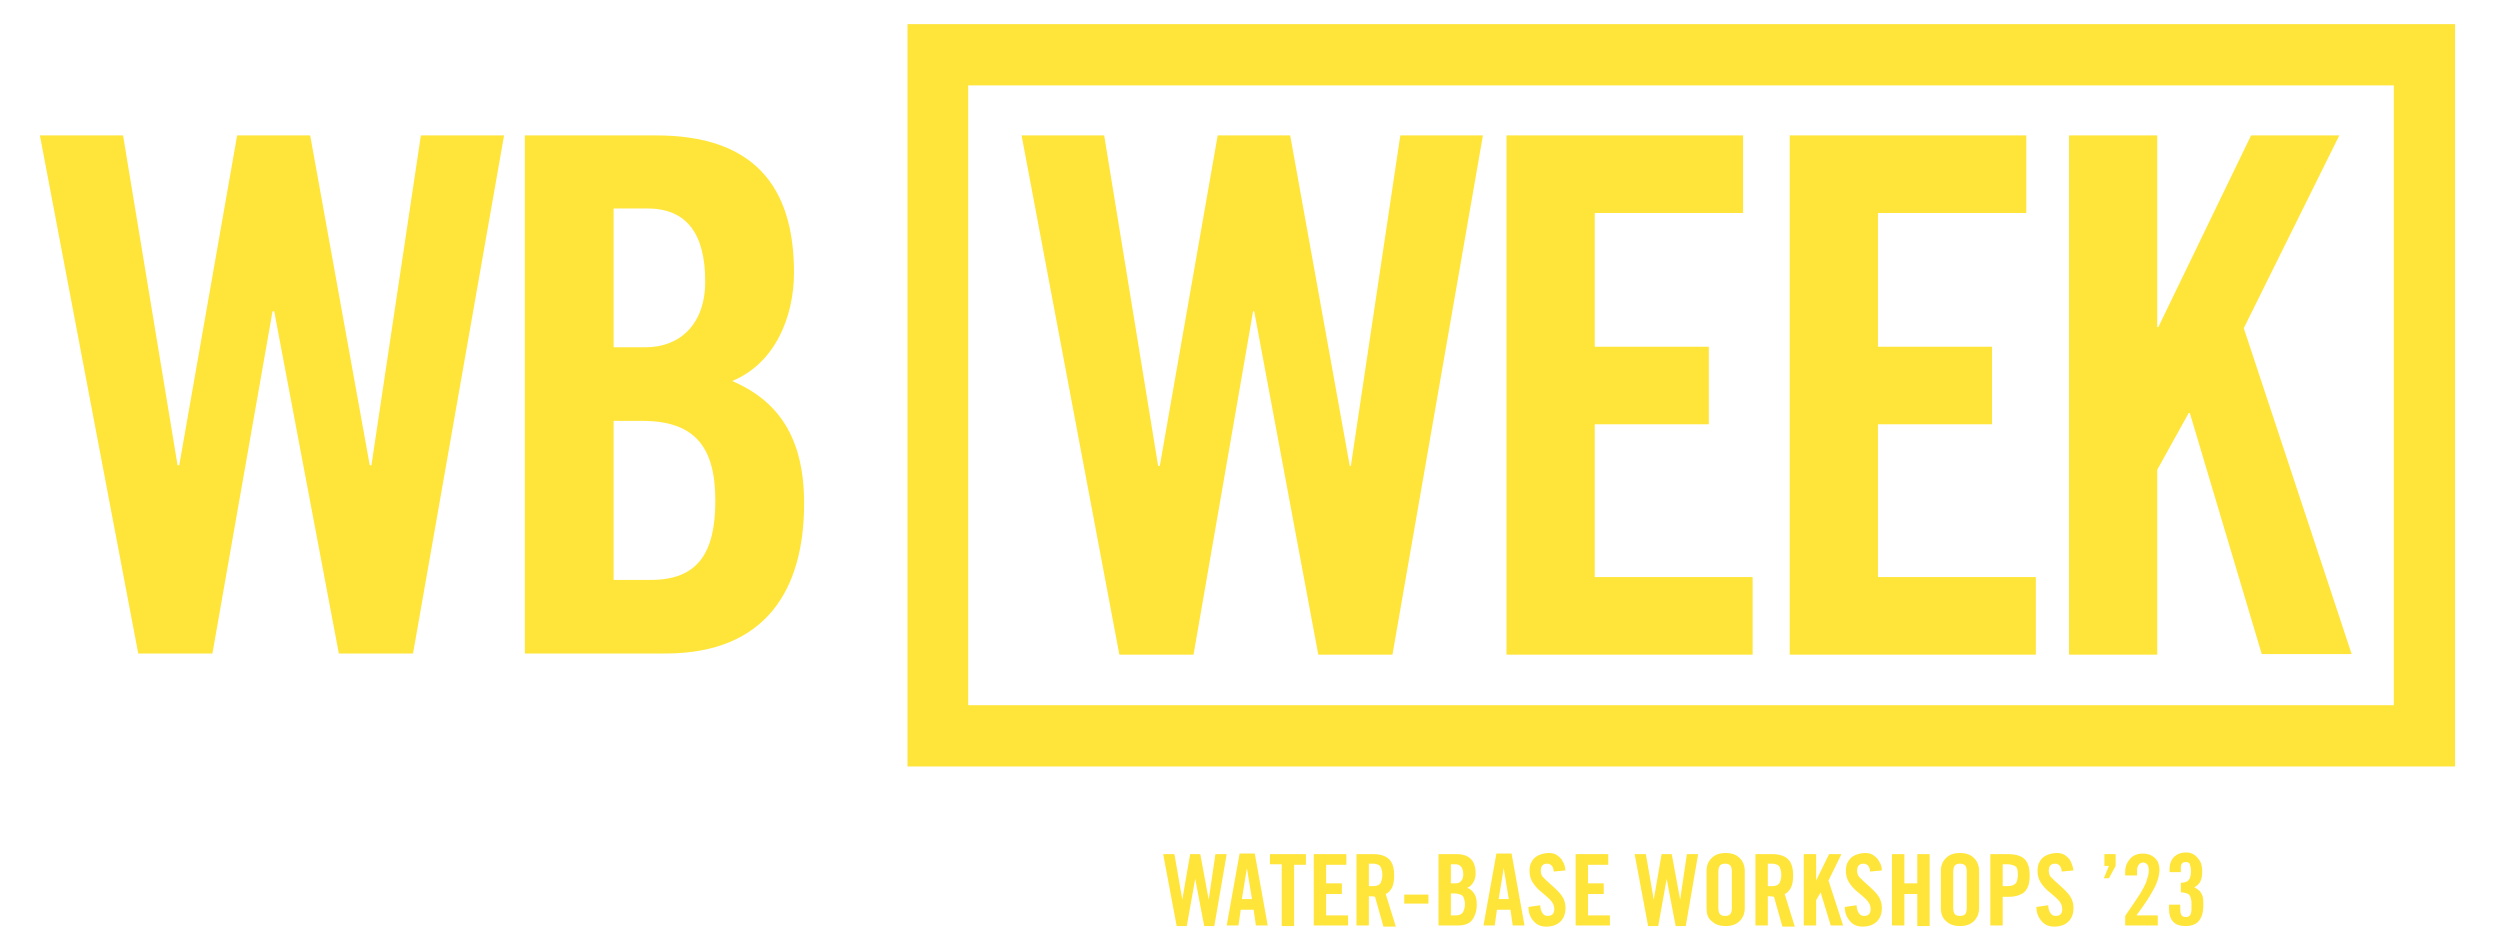 <?xml version="1.0" encoding="utf-8"?>
<!-- Generator: Adobe Illustrator 27.5.0, SVG Export Plug-In . SVG Version: 6.00 Build 0)  -->
<svg version="1.1" baseProfile="tiny" id="Layer_1" xmlns="http://www.w3.org/2000/svg" xmlns:xlink="http://www.w3.org/1999/xlink"
	 x="0px" y="0px" width="444.9px" height="169.2px" viewBox="0 0 444.9 169.2" overflow="visible" xml:space="preserve">
<path fill="#ffe539" d="M66.1,82.8h-0.3L55.2,24.1h-13L31.9,82.8h-0.3l-9.7-58.7H7.1l17.5,92.2h13.2l10.7-60.9h0.3l11.5,60.9h13.2
	l16.2-92.2H74.9L66.1,82.8z M130.3,67.8c7.6-3.1,11-11.4,11-19.3c0-15.7-7.5-24.4-24.5-24.4H93.4v92.2h25c18,0,24.7-11.5,24.7-26.7
	C143.1,77.7,138.4,71.3,130.3,67.8 M109.2,37.1h6c7,0,10.3,4.5,10.3,13c0,7.7-4.6,11.7-10.6,11.7h-5.7V37.1z M115.8,103.2h-6.6V74.9
	h5.1c9.4,0,13,4.7,13,14.2C127.3,98.4,124.2,103.2,115.8,103.2 M161.5,136.4h275.4V4.3H161.5V136.4z M172.3,125.5V15.2H426v110.3
	H172.3z M206.4,82.9l10.3-58.8h12.9l10.6,58.8h0.2l8.8-58.8h14.7l-16.1,92.4h-13.2l-11.4-61.1H223l-10.6,61.1h-13.2l-17.4-92.4h14.7
	l9.6,58.8H206.4z M311.9,116.5h-43.8V24.1h42.1v13.8h-26.4v23.8h20.3v13.8h-20.3v27.2h28.1V116.5z M362.3,116.5h-43.8V24.1h42.1
	v13.8h-26.4v23.8h20.3v13.8h-20.3v27.2h28.1V116.5z M383.9,116.5h-15.7V24.1h15.7v34.1h0.2l16.5-34.1h15.7l-17,34.3l19.2,58h-16
	l-12.8-42.9h-0.2l-5.6,10.1V116.5z M210.4,160.1l1.4-8.1h1.8l1.5,8.1h0l1.2-8.1h2l-2.2,12.8h-1.8l-1.6-8.4h0l-1.5,8.4h-1.8
	l-2.4-12.8h2L210.4,160.1L210.4,160.1z M220.8,161.9l-0.4,2.8h-2.1l2.3-12.8h2.7l2.3,12.8h-2.1l-0.4-2.8H220.8z M221.9,154.5
	l-0.9,5.5h1.8L221.9,154.5L221.9,154.5z M228.1,164.7v-10.9h-2.1V152h6.4v1.9h-2.1v10.9H228.1z M239.8,164.7h-6V152h5.8v1.9h-3.6
	v3.3h2.8v1.9h-2.8v3.8h3.9V164.7z M243.6,159.5v5.2h-2.2V152h3c1.2,0,2.2,0.3,2.8,0.9c0.6,0.6,0.9,1.5,0.9,2.9
	c0,0.9-0.1,1.6-0.4,2.2c-0.3,0.5-0.6,0.9-1.1,1.1l1.8,5.8h-2.2l-1.5-5.3C244.5,159.5,244.1,159.5,243.6,159.5z M243.6,153.8v3.9h0.8
	c0.4,0,0.7-0.1,0.9-0.2s0.4-0.3,0.5-0.6s0.2-0.7,0.2-1.2c0-0.5-0.1-0.9-0.2-1.2s-0.3-0.5-0.5-0.6s-0.6-0.2-0.9-0.2H243.6z
	 M254.2,160.8h-4.3v-1.6h4.3V160.8z M256,164.7V152h3.2c2.2,0,3.4,1.1,3.4,3.4c0,0.6-0.1,1.1-0.4,1.6c-0.3,0.5-0.6,0.8-1.1,1
	c0.6,0.2,1,0.6,1.3,1.1c0.3,0.5,0.4,1.1,0.4,1.9c0,1.1-0.3,2-0.8,2.7c-0.5,0.7-1.4,1-2.6,1H256z M258.2,153.8v3.4h0.8
	c0.4,0,0.8-0.1,1-0.4c0.3-0.3,0.4-0.7,0.4-1.2c0-1.2-0.5-1.8-1.4-1.8H258.2z M258.2,159v3.9h0.9c0.6,0,1-0.2,1.2-0.5
	c0.2-0.3,0.4-0.8,0.4-1.5c0-0.4-0.1-0.8-0.2-1.1s-0.3-0.5-0.6-0.6c-0.3-0.1-0.6-0.2-1-0.2H258.2z M266.4,161.9l-0.4,2.8H264
	l2.3-12.8h2.7l2.3,12.8h-2.1l-0.4-2.8H266.4z M267.6,154.5l-0.9,5.5h1.8L267.6,154.5L267.6,154.5z M278.6,154.9l-2.1,0.2
	c0-0.5-0.2-0.9-0.4-1.1c-0.2-0.2-0.5-0.3-0.8-0.3c-0.4,0-0.6,0.1-0.8,0.3c-0.2,0.2-0.3,0.5-0.3,0.9c0,0.5,0.1,0.9,0.4,1.2
	c0.3,0.3,0.8,0.8,1.6,1.5c0.8,0.7,1.4,1.3,1.8,1.9c0.4,0.6,0.6,1.3,0.6,2.1c0,1-0.3,1.8-0.9,2.4s-1.5,0.9-2.5,0.9
	c-1,0-1.7-0.3-2.3-1c-0.6-0.7-0.9-1.5-0.9-2.5l2.1-0.3c0,0.6,0.2,1.1,0.4,1.4c0.2,0.3,0.5,0.5,0.9,0.5c0.4,0,0.7-0.1,0.9-0.3
	c0.2-0.2,0.3-0.5,0.3-0.9c0-0.6-0.2-1-0.5-1.4c-0.3-0.4-0.9-0.9-1.6-1.5c-0.8-0.6-1.3-1.2-1.7-1.8c-0.4-0.6-0.6-1.3-0.6-2.1
	c0-0.7,0.1-1.2,0.4-1.7c0.3-0.5,0.6-0.8,1.2-1.1c0.5-0.2,1.1-0.4,1.8-0.4c0.6,0,1.1,0.1,1.5,0.4c0.4,0.3,0.8,0.6,1,1.1
	C278.4,153.7,278.5,154.3,278.6,154.9z M286.4,164.7h-6V152h5.8v1.9h-3.6v3.3h2.8v1.9h-2.8v3.8h3.9V164.7z M294.3,160.1l1.4-8.1h1.8
	l1.5,8.1h0l1.2-8.1h2l-2.2,12.8h-1.8l-1.6-8.4h0l-1.5,8.4h-1.8l-2.4-12.8h2L294.3,160.1L294.3,160.1z M303.7,161.6v-6.6
	c0-1,0.3-1.7,0.9-2.3c0.6-0.6,1.4-0.9,2.5-0.9c1.1,0,1.9,0.3,2.5,0.9s0.9,1.4,0.9,2.3v6.6c0,0.9-0.3,1.7-0.9,2.3s-1.4,0.9-2.5,0.9
	c-1.1,0-1.9-0.3-2.5-0.9C303.9,163.4,303.7,162.6,303.7,161.6z M305.8,155.1v6.5c0,0.5,0.1,0.9,0.3,1.1s0.5,0.3,0.9,0.3
	s0.7-0.1,0.9-0.3s0.3-0.6,0.3-1.1v-6.5c0-0.5-0.1-0.9-0.3-1.1c-0.2-0.2-0.5-0.3-0.9-0.3s-0.7,0.1-0.9,0.3
	C305.9,154.3,305.8,154.6,305.8,155.1z M314.6,159.5v5.2h-2.2V152h3c1.2,0,2.2,0.3,2.8,0.9c0.6,0.6,0.9,1.5,0.9,2.9
	c0,0.9-0.1,1.6-0.4,2.2c-0.3,0.5-0.6,0.9-1.1,1.1l1.8,5.8h-2.2l-1.5-5.3C315.4,159.5,315,159.5,314.6,159.5z M314.6,153.8v3.9h0.8
	c0.4,0,0.7-0.1,0.9-0.2s0.4-0.3,0.5-0.6s0.2-0.7,0.2-1.2c0-0.5-0.1-0.9-0.2-1.2s-0.3-0.5-0.5-0.6s-0.6-0.2-0.9-0.2H314.6z
	 M323.2,164.7h-2.2V152h2.2v4.7h0l2.3-4.7h2.2l-2.3,4.7l2.6,8h-2.2l-1.8-5.9h0l-0.8,1.4V164.7z M334.9,154.9l-2.1,0.2
	c0-0.5-0.2-0.9-0.4-1.1c-0.2-0.2-0.5-0.3-0.8-0.3c-0.4,0-0.6,0.1-0.8,0.3c-0.2,0.2-0.3,0.5-0.3,0.9c0,0.5,0.1,0.9,0.4,1.2
	c0.3,0.3,0.8,0.8,1.6,1.5c0.8,0.7,1.4,1.3,1.8,1.9c0.4,0.6,0.6,1.3,0.6,2.1c0,1-0.3,1.8-0.9,2.4s-1.5,0.9-2.5,0.9
	c-1,0-1.7-0.3-2.3-1c-0.6-0.7-0.9-1.5-0.9-2.5l2.1-0.3c0,0.6,0.2,1.1,0.4,1.4c0.2,0.3,0.5,0.5,0.9,0.5c0.4,0,0.7-0.1,0.9-0.3
	c0.2-0.2,0.3-0.5,0.3-0.9c0-0.6-0.2-1-0.5-1.4c-0.3-0.4-0.9-0.9-1.6-1.5c-0.8-0.6-1.3-1.2-1.7-1.8c-0.4-0.6-0.6-1.3-0.6-2.1
	c0-0.7,0.1-1.2,0.4-1.7c0.3-0.5,0.6-0.8,1.2-1.1c0.5-0.2,1.1-0.4,1.8-0.4c0.6,0,1.1,0.1,1.5,0.4c0.4,0.3,0.8,0.6,1,1.1
	C334.7,153.7,334.9,154.3,334.9,154.9z M338.9,164.7h-2.2V152h2.2v5.2h2.3V152h2.2v12.8h-2.2v-5.7h-2.3V164.7z M345.4,161.6v-6.6
	c0-1,0.3-1.7,0.9-2.3c0.6-0.6,1.4-0.9,2.5-0.9c1.1,0,1.9,0.3,2.5,0.9s0.9,1.4,0.9,2.3v6.6c0,0.9-0.3,1.7-0.9,2.3s-1.4,0.9-2.5,0.9
	c-1.1,0-1.9-0.3-2.5-0.9C345.7,163.4,345.4,162.6,345.4,161.6z M347.6,155.1v6.5c0,0.5,0.1,0.9,0.3,1.1s0.5,0.3,0.9,0.3
	s0.7-0.1,0.9-0.3s0.3-0.6,0.3-1.1v-6.5c0-0.5-0.1-0.9-0.3-1.1c-0.2-0.2-0.5-0.3-0.9-0.3s-0.7,0.1-0.9,0.3
	C347.7,154.3,347.6,154.6,347.6,155.1z M356.4,164.7h-2.2V152h3.1c1.4,0,2.4,0.3,3,0.9c0.6,0.6,0.9,1.5,0.9,2.9
	c0,0.9-0.1,1.6-0.4,2.2c-0.3,0.6-0.7,1-1.3,1.2c-0.6,0.3-1.3,0.4-2.2,0.4h-0.9V164.7z M356.4,153.8v3.9h0.8c0.5,0,0.9-0.1,1.1-0.2
	s0.5-0.3,0.6-0.6c0.1-0.3,0.2-0.7,0.2-1.2c0-0.8-0.1-1.3-0.4-1.5s-0.8-0.4-1.5-0.4H356.4z M369,154.9l-2.1,0.2
	c0-0.5-0.2-0.9-0.4-1.1c-0.2-0.2-0.5-0.3-0.8-0.3c-0.4,0-0.6,0.1-0.8,0.3c-0.2,0.2-0.3,0.5-0.3,0.9c0,0.5,0.1,0.9,0.4,1.2
	c0.3,0.3,0.8,0.8,1.6,1.5c0.8,0.7,1.4,1.3,1.8,1.9c0.4,0.6,0.6,1.3,0.6,2.1c0,1-0.3,1.8-0.9,2.4s-1.5,0.9-2.5,0.9
	c-1,0-1.7-0.3-2.3-1c-0.6-0.7-0.9-1.5-0.9-2.5l2.1-0.3c0,0.6,0.2,1.1,0.4,1.4c0.2,0.3,0.5,0.5,0.9,0.5c0.4,0,0.7-0.1,0.9-0.3
	c0.2-0.2,0.3-0.5,0.3-0.9c0-0.6-0.2-1-0.5-1.4c-0.3-0.4-0.9-0.9-1.6-1.5c-0.8-0.6-1.3-1.2-1.7-1.8c-0.4-0.6-0.6-1.3-0.6-2.1
	c0-0.7,0.1-1.2,0.4-1.7c0.3-0.5,0.6-0.8,1.2-1.1c0.5-0.2,1.1-0.4,1.8-0.4c0.6,0,1.1,0.1,1.5,0.4s0.8,0.6,1,1.1
	C368.7,153.7,368.9,154.3,369,154.9z M376.5,152v2.1l-1.2,2.2h-0.9l0.9-2.2h-0.8V152H376.5z M384.2,164.7h-6V163
	c1-1.5,1.7-2.5,2.1-3.1c0.4-0.6,0.8-1.2,1.1-1.8c0.3-0.6,0.6-1.1,0.7-1.7c0.2-0.5,0.3-1,0.3-1.5c0-0.5-0.1-0.9-0.3-1.1
	s-0.4-0.3-0.7-0.3c-0.3,0-0.6,0.1-0.8,0.4s-0.3,0.6-0.3,1v0.9h-2.1v-0.6c0-0.6,0.1-1.2,0.4-1.7c0.3-0.5,0.6-0.9,1.1-1.2
	c0.5-0.3,1.1-0.4,1.7-0.4c0.4,0,0.8,0.1,1.2,0.2c0.4,0.2,0.7,0.4,0.9,0.6c0.3,0.3,0.5,0.6,0.6,0.9c0.1,0.3,0.2,0.7,0.2,1.1
	c0,0.6-0.1,1.1-0.2,1.5s-0.3,1-0.6,1.6c-0.3,0.6-0.7,1.3-1.2,2.1c-0.5,0.8-1.2,1.8-2.1,3h3.8V164.7z M386,161h2v0.9
	c0,0.9,0.3,1.3,1,1.3c0.7,0,1-0.5,1-1.5v-1c0-0.4-0.1-0.8-0.2-1.1s-0.3-0.5-0.6-0.6c-0.3-0.1-0.6-0.2-1.1-0.2v-1.7
	c0.4,0,0.8-0.1,1-0.2c0.3-0.1,0.4-0.3,0.6-0.6c0.1-0.3,0.2-0.7,0.2-1.2c0-0.6-0.1-1-0.2-1.3c-0.1-0.3-0.4-0.4-0.7-0.4
	c-0.3,0-0.6,0.1-0.7,0.3c-0.2,0.2-0.2,0.5-0.2,1v0.5h-2v-0.6c0-0.9,0.3-1.6,0.8-2.1c0.5-0.5,1.2-0.8,2.2-0.8c0.6,0,1.1,0.2,1.5,0.5
	c0.4,0.3,0.7,0.7,1,1.2c0.2,0.5,0.3,1,0.3,1.6c0,0.8-0.1,1.4-0.3,1.8s-0.5,0.8-1.1,1.1c0.4,0.2,0.8,0.5,1,0.7c0.2,0.3,0.4,0.6,0.5,1
	s0.1,0.9,0.1,1.5c0,1.3-0.3,2.2-0.8,2.8c-0.5,0.6-1.3,0.9-2.4,0.9c-1.9,0-2.9-1-2.9-3.1V161z"/>
</svg>
